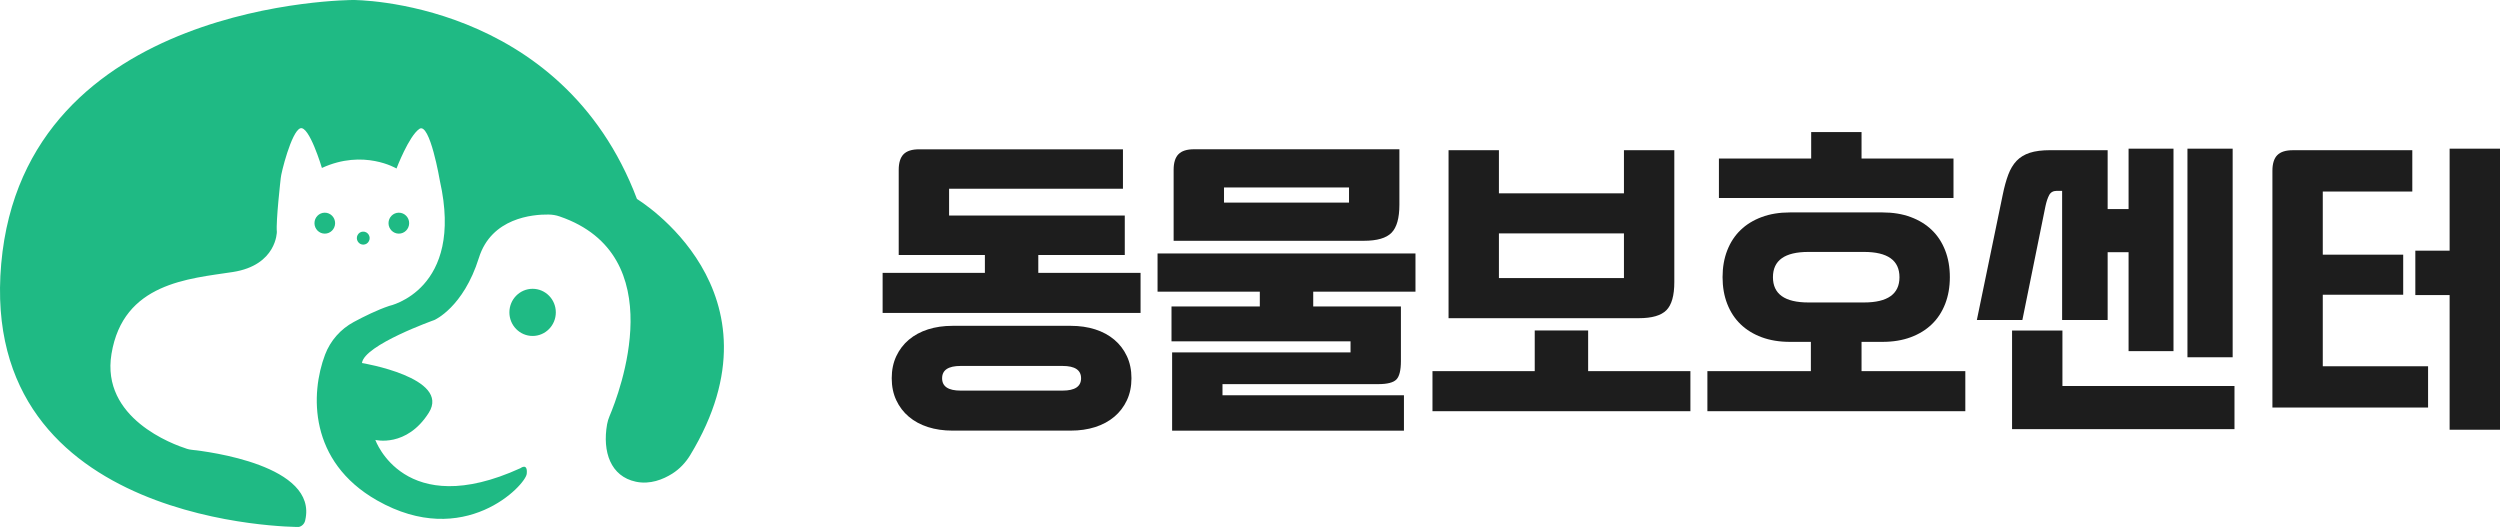 <svg width="204" height="43" viewBox="0 0 204 43" fill="none" xmlns="http://www.w3.org/2000/svg">
<g clip-path="url(#clip0_25_1415)">
<path d="M24.357 43C24.357 43 -1.807 43.05 0.099 21.525C2.006 1.11913e-05 28.81 1.14933e-05 28.81 1.14933e-05C28.81 1.14933e-05 45.8 -0.092 51.978 16.24C51.978 16.24 64.454 23.734 56.316 37.145C55.944 37.753 55.449 38.277 54.851 38.654C54.116 39.115 53.051 39.555 51.888 39.308C49.824 38.872 49.143 36.864 49.539 34.618C49.581 34.392 49.647 34.174 49.737 33.96C50.538 32.07 54.871 20.813 45.664 17.661C45.375 17.56 45.07 17.51 44.761 17.506C43.481 17.489 40.101 17.77 39.078 21.039C37.807 25.1 35.442 26.114 35.442 26.114C35.442 26.114 29.718 28.143 29.536 29.622C29.536 29.622 36.804 30.821 34.988 33.683C33.172 36.546 30.626 35.896 30.626 35.896C30.626 35.896 32.974 42.539 42.474 38.201C42.474 38.201 43.073 37.74 42.982 38.662C42.891 39.584 37.893 44.89 30.762 40.829C25.174 37.648 25.327 32.108 26.524 28.943C26.957 27.795 27.799 26.848 28.868 26.274C29.685 25.834 30.783 25.289 31.761 24.962C31.761 24.962 37.893 23.671 35.896 14.765C35.896 14.765 35.079 9.92 34.216 10.52C33.354 11.119 32.355 13.751 32.355 13.751C32.355 13.751 29.677 12.137 26.268 13.705C26.268 13.705 25.224 10.197 24.497 10.473C23.771 10.75 22.921 14.178 22.909 14.534C22.909 14.534 22.504 18.059 22.591 18.918C22.591 18.918 22.591 21.638 19 22.196C15.41 22.749 10.049 23.072 9.096 28.885C8.233 34.132 14.114 36.261 15.261 36.626C15.381 36.663 15.501 36.688 15.625 36.701C16.974 36.843 25.954 37.971 24.906 42.451L24.898 42.489C24.832 42.753 24.625 42.954 24.361 43.004L24.357 43Z" fill="#1FBA84"/>
<path d="M26.503 19.065C26.968 19.065 27.345 18.683 27.345 18.21C27.345 17.738 26.968 17.355 26.503 17.355C26.038 17.355 25.661 17.738 25.661 18.21C25.661 18.683 26.038 19.065 26.503 19.065Z" fill="#1FBA84"/>
<path d="M32.545 19.065C33.01 19.065 33.387 18.683 33.387 18.21C33.387 17.738 33.01 17.355 32.545 17.355C32.08 17.355 31.703 17.738 31.703 18.21C31.703 18.683 32.08 19.065 32.545 19.065Z" fill="#1FBA84"/>
<path d="M43.461 27.414C44.507 27.414 45.355 26.552 45.355 25.49C45.355 24.428 44.507 23.566 43.461 23.566C42.414 23.566 41.566 24.428 41.566 25.49C41.566 26.552 42.414 27.414 43.461 27.414Z" fill="#1FBA84"/>
<path d="M29.615 18.901C30.015 18.88 30.292 19.312 30.106 19.672C29.925 20.037 29.421 20.062 29.203 19.718C28.984 19.375 29.215 18.918 29.615 18.901Z" fill="#1FBA84"/>
<path d="M93.07 25.536H72.022V22.267H80.367V20.809H73.335V13.868C73.335 13.282 73.467 12.854 73.731 12.586C73.995 12.318 74.416 12.184 74.994 12.184H91.633V15.402H77.445V17.59H91.782V20.809H84.725V22.267H93.07V25.536ZM87.374 26.588C88.101 26.588 88.765 26.685 89.368 26.877C89.97 27.07 90.49 27.351 90.928 27.72C91.365 28.089 91.708 28.537 91.955 29.065C92.203 29.593 92.327 30.192 92.327 30.863C92.327 31.534 92.203 32.133 91.955 32.661C91.708 33.189 91.365 33.638 90.928 34.006C90.49 34.375 89.97 34.656 89.368 34.849C88.765 35.041 88.101 35.138 87.374 35.138H77.718C76.991 35.138 76.327 35.041 75.724 34.849C75.122 34.656 74.602 34.375 74.164 34.006C73.727 33.638 73.384 33.189 73.137 32.661C72.889 32.133 72.765 31.534 72.765 30.863C72.765 30.192 72.889 29.593 73.137 29.065C73.384 28.537 73.727 28.089 74.164 27.72C74.602 27.351 75.122 27.07 75.724 26.877C76.327 26.685 76.991 26.588 77.718 26.588H87.374ZM86.706 31.873C87.713 31.873 88.216 31.538 88.216 30.867C88.216 30.197 87.713 29.861 86.706 29.861H78.386C77.379 29.861 76.876 30.197 76.876 30.867C76.876 31.538 77.379 31.873 78.386 31.873H86.706Z" fill="#1D1D1D"/>
<path d="M114.562 35.142H95.645V28.755H110.204V27.85H95.595V25.008H102.801V23.801H94.456V20.683H115.503V23.801H107.159V25.008H114.315V29.459C114.315 30.214 114.191 30.717 113.943 30.968C113.696 31.22 113.2 31.345 112.458 31.345H99.755V32.251H114.562V35.142ZM114.191 16.706C114.191 17.796 113.976 18.558 113.547 18.994C113.118 19.43 112.367 19.648 111.294 19.648H95.768V13.864C95.768 13.278 95.9 12.85 96.165 12.582C96.429 12.314 96.85 12.18 97.427 12.18H114.191V16.706ZM110.08 16.53V15.298H99.879V16.53H110.08Z" fill="#1D1D1D"/>
<path d="M137.937 33.554H116.89V30.285H125.234V26.965H129.592V30.285H137.937V33.554ZM136.624 23.022C136.624 24.111 136.41 24.874 135.981 25.31C135.551 25.746 134.8 25.964 133.727 25.964H118.202V12.255H122.312V15.775H132.514V12.255H136.624V23.017V23.022ZM132.514 22.691V19.044H122.312V22.691H132.514Z" fill="#1D1D1D"/>
<path d="M160.37 33.554H139.323V30.285H147.767V27.896H146.058C145.2 27.896 144.432 27.77 143.756 27.519C143.079 27.267 142.505 26.915 142.035 26.462C141.564 26.01 141.201 25.457 140.945 24.803C140.689 24.149 140.561 23.42 140.561 22.615C140.561 21.81 140.689 21.081 140.945 20.427C141.201 19.773 141.564 19.22 142.035 18.768C142.505 18.315 143.079 17.963 143.756 17.712C144.432 17.46 145.2 17.334 146.058 17.334H153.611C154.469 17.334 155.236 17.46 155.913 17.712C156.59 17.963 157.164 18.315 157.634 18.768C158.105 19.22 158.468 19.773 158.724 20.427C158.98 21.081 159.108 21.81 159.108 22.615C159.108 23.42 158.98 24.149 158.724 24.803C158.468 25.457 158.105 26.01 157.634 26.462C157.164 26.915 156.59 27.267 155.913 27.519C155.236 27.77 154.469 27.896 153.611 27.896H151.902V30.285H160.37V33.554ZM159.405 16.157H140.264V12.938H147.792V10.775H151.902V12.938H159.405V16.157ZM152.1 24.681C154.031 24.681 154.997 23.994 154.997 22.619C154.997 21.245 154.031 20.557 152.1 20.557H147.569C145.637 20.557 144.672 21.245 144.672 22.619C144.672 23.994 145.637 24.681 147.569 24.681H152.1Z" fill="#1D1D1D"/>
<path d="M177.357 28.65H173.692V20.578H171.984V26.11H168.269V15.574H167.824C167.543 15.574 167.341 15.687 167.217 15.913C167.093 16.14 166.99 16.446 166.908 16.831L165.026 26.11H161.312L163.416 15.926C163.548 15.272 163.701 14.715 163.874 14.254C164.048 13.793 164.275 13.416 164.555 13.122C164.836 12.829 165.195 12.611 165.632 12.468C166.07 12.326 166.627 12.255 167.304 12.255H171.984V17.058H173.692V12.129H177.357V28.65ZM182.334 35.016H164.184V26.969H168.294V31.496H182.334V35.016ZM182.185 29.153H178.496V12.129H182.185V29.153Z" fill="#1D1D1D"/>
<path d="M198.131 33.256H185.429V13.943C185.429 13.357 185.561 12.929 185.825 12.661C186.089 12.393 186.51 12.258 187.088 12.258H196.844V15.628H189.539V20.783H196.101V24.052H189.539V29.886H198.131V33.256ZM204 35.066H199.889V24.077H197.091V20.456H199.889V12.133H204V35.066Z" fill="#1D1D1D"/>
</g>
<defs>
<clipPath id="clip0_25_1415">
<rect width="204" height="43" fill="white"/>
</clipPath>
</defs>
</svg>

